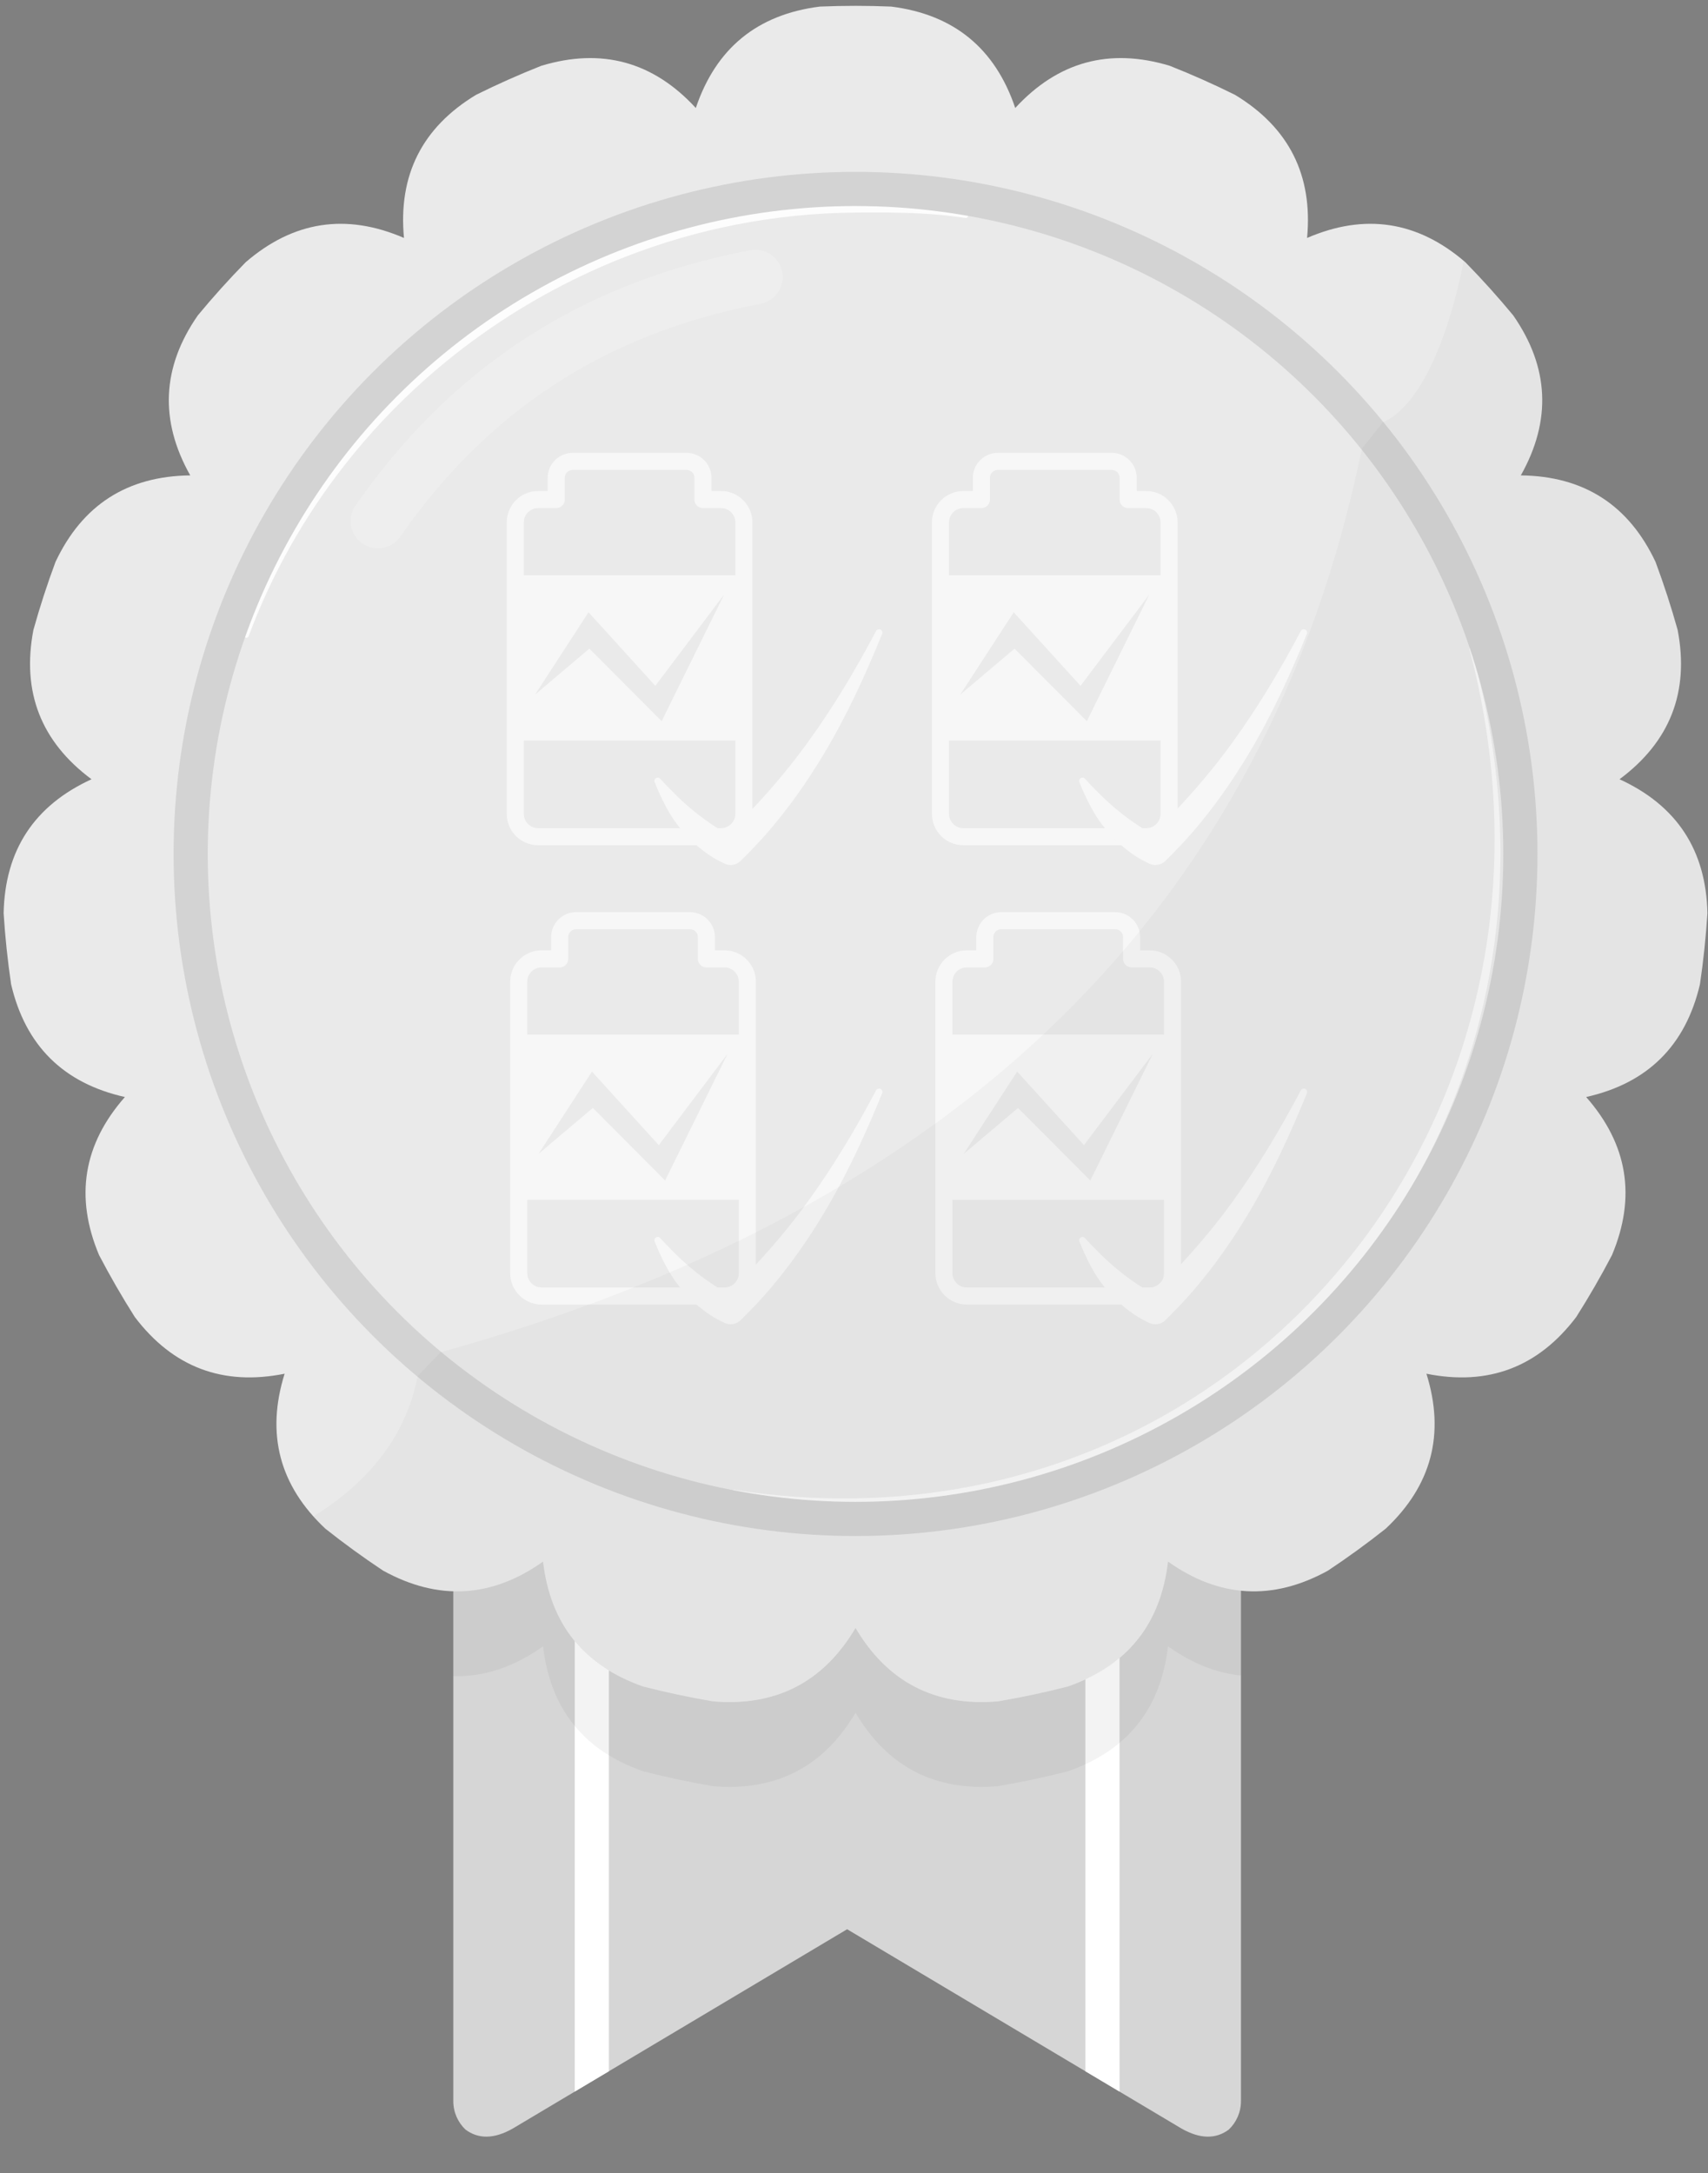 <?xml version="1.0" encoding="UTF-8" standalone="no"?><!DOCTYPE svg PUBLIC "-//W3C//DTD SVG 1.1//EN" "http://www.w3.org/Graphics/SVG/1.1/DTD/svg11.dtd"><svg width="100%" height="100%" viewBox="0 0 125 159" version="1.1" xmlns="http://www.w3.org/2000/svg" xmlns:xlink="http://www.w3.org/1999/xlink" xml:space="preserve" xmlns:serif="http://www.serif.com/" style="fill-rule:evenodd;clip-rule:evenodd;stroke-linecap:round;stroke-linejoin:round;stroke-miterlimit:1.5;"><rect x="0" y="0" width="125" height="159" fill="#808080" stroke="none"/><rect id="GreyV-8" x="0.266" y="0.427" width="124.692" height="155.914" style="fill:none;"/><clipPath id="_clip1"><rect x="0.266" y="0.427" width="124.692" height="155.914"/></clipPath><g clip-path="url(#_clip1)"><g id="Bronze"><path d="M34.064,155.822c-0.548,-0.524 -0.889,-1.263 -0.889,-2.081l-0,-52.472c20.133,13.42 39.34,13.583 57.645,0.796l-0,51.676c-0,0.819 -0.342,1.558 -0.891,2.083c-0.93,0.689 -2.071,0.717 -3.479,-0.087l-24.453,-14.573l-24.463,14.579c-1.404,0.799 -2.543,0.768 -3.47,0.079Z" style="fill:#d6d6d6;"/><clipPath id="_clip2"><path d="M34.064,155.822c-0.548,-0.524 -0.889,-1.263 -0.889,-2.081l-0,-52.472c20.133,13.42 39.34,13.583 57.645,0.796l-0,51.676c-0,0.819 -0.342,1.558 -0.891,2.083c-0.93,0.689 -2.071,0.717 -3.479,-0.087l-24.453,-14.573l-24.463,14.579c-1.404,0.799 -2.543,0.768 -3.47,0.079Z"/></clipPath><g clip-path="url(#_clip2)"><g><path d="M43.312,113.889l-0,40.332" style="fill:none;stroke:#fff;stroke-width:2.5px;"/><path d="M80.683,113.889l-0,40.332" style="fill:none;stroke:#fff;stroke-width:2.5px;"/></g><path d="M33.175,116.346c2.233,0.161 4.424,-0.566 6.569,-2.088c0.534,4.58 2.978,7.629 7.332,9.145c1.69,0.434 3.398,0.797 5.118,1.088c4.595,0.386 8.068,-1.405 10.418,-5.372c2.35,3.967 5.823,5.758 10.418,5.372c1.72,-0.291 3.427,-0.654 5.117,-1.088c4.355,-1.516 6.799,-4.565 7.333,-9.145c1.748,1.24 3.526,1.952 5.34,2.081l-0,6.261c-1.81,-0.183 -3.591,-0.895 -5.34,-2.137c-0.534,4.581 -2.978,7.629 -7.333,9.145c-1.69,0.434 -3.397,0.797 -5.117,1.088c-4.595,0.386 -8.068,-1.405 -10.418,-5.372c-2.35,3.967 -5.823,5.758 -10.418,5.372c-1.72,-0.291 -3.428,-0.654 -5.118,-1.088c-4.354,-1.516 -6.798,-4.564 -7.332,-9.145c-2.144,1.522 -4.334,2.249 -6.569,2.18l-0,-6.297Z" style="fill-opacity:0.05;"/></g></g><path d="M65.228,0.482c-1.743,-0.073 -3.489,-0.073 -5.232,-0c-4.575,0.578 -7.599,3.051 -9.073,7.42c-3.124,-3.392 -6.893,-4.421 -11.308,-3.088c-1.622,0.642 -3.217,1.352 -4.779,2.128c-3.945,2.388 -5.701,5.878 -5.271,10.469c-4.233,-1.828 -8.095,-1.235 -11.586,1.778c-1.221,1.246 -2.389,2.543 -3.501,3.888c-2.631,3.786 -2.817,7.689 -0.556,11.708c-4.611,0.052 -7.898,2.164 -9.862,6.336c-0.608,1.635 -1.147,3.296 -1.616,4.976c-0.864,4.529 0.553,8.17 4.253,10.922c-4.191,1.923 -6.335,5.19 -6.431,9.8c0.109,1.741 0.292,3.477 0.547,5.203c1.053,4.489 3.829,7.239 8.328,8.248c-3.047,3.461 -3.677,7.317 -1.89,11.568c0.809,1.546 1.681,3.058 2.616,4.531c2.788,3.673 6.442,5.055 10.963,4.147c-1.375,4.402 -0.382,8.181 2.979,11.337c1.367,1.084 2.78,2.11 4.233,3.075c4.041,2.222 7.941,1.998 11.702,-0.67c0.534,4.58 2.978,7.629 7.332,9.145c1.69,0.434 3.398,0.797 5.118,1.088c4.595,0.386 8.068,-1.405 10.418,-5.372c2.35,3.967 5.823,5.758 10.418,5.372c1.72,-0.291 3.427,-0.654 5.117,-1.088c4.355,-1.516 6.799,-4.565 7.333,-9.145c3.76,2.668 7.661,2.892 11.702,0.67c1.453,-0.965 2.865,-1.991 4.233,-3.075c3.361,-3.156 4.354,-6.935 2.978,-11.337c4.521,0.908 8.176,-0.474 10.963,-4.147c0.935,-1.473 1.808,-2.985 2.616,-4.531c1.787,-4.251 1.157,-8.107 -1.889,-11.568c4.499,-1.009 7.275,-3.759 8.328,-8.248c0.255,-1.726 0.437,-3.462 0.547,-5.203c-0.097,-4.61 -2.24,-7.877 -6.432,-9.8c3.7,-2.752 5.118,-6.393 4.254,-10.922c-0.469,-1.68 -1.009,-3.341 -1.617,-4.976c-1.963,-4.172 -5.25,-6.284 -9.861,-6.336c2.261,-4.019 2.075,-7.922 -0.557,-11.708c-1.112,-1.345 -2.28,-2.642 -3.5,-3.888c-3.491,-3.013 -7.353,-3.606 -11.586,-1.778c0.43,-4.591 -1.327,-8.081 -5.271,-10.469c-1.563,-0.776 -3.157,-1.486 -4.78,-2.128c-4.414,-1.333 -8.183,-0.304 -11.307,3.088c-1.474,-4.369 -4.498,-6.842 -9.073,-7.42Z" style="fill:#eaeaea;"/><clipPath id="_clip3"><path d="M65.228,0.482c-1.743,-0.073 -3.489,-0.073 -5.232,-0c-4.575,0.578 -7.599,3.051 -9.073,7.42c-3.124,-3.392 -6.893,-4.421 -11.308,-3.088c-1.622,0.642 -3.217,1.352 -4.779,2.128c-3.945,2.388 -5.701,5.878 -5.271,10.469c-4.233,-1.828 -8.095,-1.235 -11.586,1.778c-1.221,1.246 -2.389,2.543 -3.501,3.888c-2.631,3.786 -2.817,7.689 -0.556,11.708c-4.611,0.052 -7.898,2.164 -9.862,6.336c-0.608,1.635 -1.147,3.296 -1.616,4.976c-0.864,4.529 0.553,8.17 4.253,10.922c-4.191,1.923 -6.335,5.19 -6.431,9.8c0.109,1.741 0.292,3.477 0.547,5.203c1.053,4.489 3.829,7.239 8.328,8.248c-3.047,3.461 -3.677,7.317 -1.89,11.568c0.809,1.546 1.681,3.058 2.616,4.531c2.788,3.673 6.442,5.055 10.963,4.147c-1.375,4.402 -0.382,8.181 2.979,11.337c1.367,1.084 2.78,2.11 4.233,3.075c4.041,2.222 7.941,1.998 11.702,-0.67c0.534,4.58 2.978,7.629 7.332,9.145c1.69,0.434 3.398,0.797 5.118,1.088c4.595,0.386 8.068,-1.405 10.418,-5.372c2.35,3.967 5.823,5.758 10.418,5.372c1.72,-0.291 3.427,-0.654 5.117,-1.088c4.355,-1.516 6.799,-4.565 7.333,-9.145c3.76,2.668 7.661,2.892 11.702,0.67c1.453,-0.965 2.865,-1.991 4.233,-3.075c3.361,-3.156 4.354,-6.935 2.978,-11.337c4.521,0.908 8.176,-0.474 10.963,-4.147c0.935,-1.473 1.808,-2.985 2.616,-4.531c1.787,-4.251 1.157,-8.107 -1.889,-11.568c4.499,-1.009 7.275,-3.759 8.328,-8.248c0.255,-1.726 0.437,-3.462 0.547,-5.203c-0.097,-4.61 -2.24,-7.877 -6.432,-9.8c3.7,-2.752 5.118,-6.393 4.254,-10.922c-0.469,-1.68 -1.009,-3.341 -1.617,-4.976c-1.963,-4.172 -5.25,-6.284 -9.861,-6.336c2.261,-4.019 2.075,-7.922 -0.557,-11.708c-1.112,-1.345 -2.28,-2.642 -3.5,-3.888c-3.491,-3.013 -7.353,-3.606 -11.586,-1.778c0.43,-4.591 -1.327,-8.081 -5.271,-10.469c-1.563,-0.776 -3.157,-1.486 -4.78,-2.128c-4.414,-1.333 -8.183,-0.304 -11.307,3.088c-1.474,-4.369 -4.498,-6.842 -9.073,-7.42Z"/></clipPath><g clip-path="url(#_clip3)"><path d="M107.536,47.474c1.041,3.934 1.622,7.813 1.793,11.596c0.275,6.096 -0.532,11.937 -2.241,17.347c-1.191,3.769 -2.82,7.326 -4.832,10.615c-1.36,2.224 -2.895,4.323 -4.585,6.283c-1.696,1.967 -3.547,3.794 -5.542,5.458c-2.975,2.482 -6.265,4.604 -9.816,6.293c-3.469,1.651 -7.184,2.892 -11.094,3.662c-5.51,1.085 -11.403,1.238 -17.53,0.277c-0.035,-0.006 -0.069,0.018 -0.075,0.054c-0.006,0.035 0.018,0.069 0.054,0.075c6.144,1.084 12.076,1.047 17.637,0.052c3.97,-0.711 7.75,-1.908 11.283,-3.53c3.631,-1.667 7.001,-3.78 10.045,-6.275c2.043,-1.675 3.941,-3.522 5.668,-5.522c1.721,-1.993 3.274,-4.138 4.641,-6.411c2.019,-3.354 3.636,-6.988 4.794,-10.832c0.842,-2.797 1.439,-5.707 1.77,-8.702c0.718,-6.509 0.177,-13.421 -1.844,-20.475c-0.009,-0.034 -0.046,-0.055 -0.08,-0.045c-0.035,0.009 -0.056,0.045 -0.046,0.08Z" style="fill:#fff;fill-opacity:0.7;"/><path d="M18.198,46.55c1.689,-4.552 4.079,-8.761 7.022,-12.519c1.775,-2.266 3.751,-4.367 5.902,-6.277c1.431,-1.271 2.938,-2.457 4.513,-3.554c1.567,-1.091 3.202,-2.093 4.896,-2.998c1.683,-0.899 3.423,-1.704 5.216,-2.404c5.239,-2.045 10.925,-3.199 16.865,-3.244c1.604,-0.015 3.235,-0.016 4.835,0.071c1.086,0.059 2.157,0.159 3.197,0.324c0.095,0.017 0.185,-0.047 0.201,-0.142c0.016,-0.095 -0.048,-0.185 -0.143,-0.201c-1.049,-0.189 -2.131,-0.312 -3.228,-0.393c-1.608,-0.118 -3.248,-0.146 -4.862,-0.16c-6.02,-0.046 -11.805,1.021 -17.139,3.029c-1.832,0.69 -3.611,1.491 -5.326,2.397c-1.728,0.913 -3.392,1.933 -4.982,3.05c-1.597,1.121 -3.119,2.341 -4.559,3.65c-2.162,1.964 -4.138,4.126 -5.899,6.457c-2.907,3.85 -5.225,8.161 -6.837,12.796c-0.032,0.09 0.015,0.19 0.105,0.223c0.091,0.032 0.191,-0.015 0.223,-0.105Z" style="fill:#fff;fill-opacity:0.9;"/><path d="M27.657,38.128c6.55,-9.429 15.532,-15.554 27.623,-17.858" style="fill:none;stroke:#fff;stroke-opacity:0.2;stroke-width:3.99px;"/><circle cx="62.612" cy="62.484" r="48.658" style="fill:none;stroke:#d3d3d3;stroke-width:2.5px;"/></g><g><path d="M40.707,36.553l-1.324,-0c-0.923,-0 -1.673,0.749 -1.673,1.673l0,21.323c0,0.923 0.75,1.673 1.673,1.673l13.386,-0c0.924,-0 1.673,-0.75 1.673,-1.673l0,-21.323c0,-0.924 -0.749,-1.673 -1.673,-1.673l-1.323,-0l-0,-1.589c-0,-0.665 -0.539,-1.204 -1.204,-1.204l-8.332,0c-0.664,0 -1.203,0.539 -1.203,1.204l-0,1.589Z" style="fill:none;stroke:#f7f7f7;stroke-width:1.25px;stroke-linecap:butt;stroke-miterlimit:2;"/><path d="M54.442,42.091l-16.732,-0l0,12.091l16.732,0l0,-12.091Zm-15.283,8.732l3.913,-6.022l4.888,5.382l5.033,-6.68l-4.57,9.267l-5.289,-5.309l-3.975,3.362Z" style="fill:#f7f7f7;"/><path d="M40.959,70.161l-1.324,-0c-0.923,-0 -1.673,0.75 -1.673,1.673l0,21.323c0,0.924 0.75,1.673 1.673,1.673l13.386,0c0.924,0 1.673,-0.749 1.673,-1.673l0,-21.323c0,-0.923 -0.749,-1.673 -1.673,-1.673l-1.323,-0l-0,-1.589c-0,-0.664 -0.539,-1.203 -1.204,-1.203l-8.332,-0c-0.664,-0 -1.203,0.539 -1.203,1.203l-0,1.589Z" style="fill:none;stroke:#f7f7f7;stroke-width:1.25px;stroke-linecap:butt;stroke-miterlimit:2;"/><path d="M54.694,75.699l-16.732,0l0,12.092l16.732,-0l0,-12.092Zm-15.282,8.732l3.912,-6.021l4.888,5.381l5.033,-6.679l-4.569,9.266l-5.29,-5.309l-3.974,3.362Z" style="fill:#f7f7f7;"/><path d="M71.824,36.553l-1.323,-0c-0.923,-0 -1.673,0.749 -1.673,1.673l-0,21.323c-0,0.923 0.75,1.673 1.673,1.673l13.386,-0c0.923,-0 1.673,-0.75 1.673,-1.673l0,-21.323c0,-0.924 -0.75,-1.673 -1.673,-1.673l-1.323,-0l-0,-1.589c-0,-0.665 -0.54,-1.204 -1.204,-1.204l-8.332,0c-0.664,0 -1.204,0.539 -1.204,1.204l0,1.589Z" style="fill:none;stroke:#f7f7f7;stroke-width:1.25px;stroke-linecap:butt;stroke-miterlimit:2;"/><path d="M85.56,42.091l-16.732,-0l-0,12.091l16.732,0l0,-12.091Zm-15.283,8.732l3.912,-6.022l4.889,5.382l5.033,-6.68l-4.57,9.267l-5.289,-5.309l-3.975,3.362Z" style="fill:#f7f7f7;"/><path d="M72.076,70.161l-1.323,-0c-0.923,-0 -1.673,0.75 -1.673,1.673l-0,21.323c-0,0.924 0.75,1.673 1.673,1.673l13.386,0c0.923,0 1.673,-0.749 1.673,-1.673l0,-21.323c0,-0.923 -0.75,-1.673 -1.673,-1.673l-1.323,-0l-0,-1.589c-0,-0.664 -0.54,-1.203 -1.204,-1.203l-8.332,-0c-0.664,-0 -1.204,0.539 -1.204,1.203l0,1.589Z" style="fill:none;stroke:#f7f7f7;stroke-width:1.25px;stroke-linecap:butt;stroke-miterlimit:2;"/><path d="M85.812,75.699l-16.732,0l-0,12.092l16.732,-0l0,-12.092Zm-15.283,8.732l3.912,-6.021l4.889,5.381l5.033,-6.679l-4.57,9.266l-5.289,-5.309l-3.975,3.362Z" style="fill:#f7f7f7;"/><path d="M47.926,90.884c0.362,0.893 0.745,1.694 1.215,2.445c0.217,0.346 0.454,0.661 0.705,0.965c0.625,0.76 1.335,1.393 2.108,1.913c0.347,0.233 0.717,0.424 1.093,0.603c0.385,0.174 0.838,0.096 1.144,-0.196c0.721,-0.713 1.411,-1.429 2.049,-2.17c1.557,-1.812 2.873,-3.701 4.033,-5.634c1.717,-2.861 3.063,-5.813 4.282,-8.806c0.058,-0.124 0.004,-0.271 -0.12,-0.329c-0.123,-0.058 -0.271,-0.004 -0.328,0.12c-1.485,2.813 -3.116,5.556 -5.047,8.211c-1.276,1.755 -2.696,3.447 -4.288,5.104c-0.487,0.508 -0.985,1.017 -1.505,1.519c-0.392,-0.198 -0.769,-0.425 -1.141,-0.675c-0.379,-0.255 -0.752,-0.522 -1.123,-0.817c-0.642,-0.512 -1.261,-1.059 -1.879,-1.699c-0.26,-0.269 -0.517,-0.524 -0.776,-0.812c-0.071,-0.117 -0.224,-0.153 -0.34,-0.082c-0.117,0.071 -0.153,0.223 -0.082,0.34Z" style="fill:#f7f7f7;"/><path d="M79.011,90.884c0.361,0.893 0.745,1.694 1.215,2.445c0.217,0.346 0.454,0.661 0.705,0.965c0.625,0.76 1.334,1.393 2.108,1.913c0.347,0.233 0.717,0.424 1.092,0.603c0.386,0.174 0.839,0.096 1.145,-0.196c0.721,-0.713 1.411,-1.429 2.049,-2.17c1.557,-1.812 2.872,-3.701 4.033,-5.634c1.717,-2.861 3.063,-5.813 4.282,-8.806c0.058,-0.124 0.004,-0.271 -0.12,-0.329c-0.123,-0.058 -0.271,-0.004 -0.328,0.12c-1.485,2.813 -3.116,5.556 -5.047,8.211c-1.276,1.755 -2.696,3.447 -4.288,5.104c-0.487,0.508 -0.985,1.017 -1.505,1.519c-0.392,-0.198 -0.769,-0.425 -1.141,-0.675c-0.379,-0.255 -0.752,-0.522 -1.123,-0.817c-0.642,-0.512 -1.261,-1.059 -1.879,-1.699c-0.26,-0.269 -0.518,-0.524 -0.776,-0.812c-0.071,-0.117 -0.224,-0.153 -0.34,-0.082c-0.117,0.071 -0.153,0.223 -0.082,0.34Z" style="fill:#f7f7f7;"/><path d="M47.926,57.275c0.362,0.893 0.745,1.695 1.215,2.445c0.217,0.346 0.454,0.661 0.705,0.966c0.625,0.759 1.335,1.393 2.108,1.913c0.347,0.233 0.717,0.423 1.093,0.603c0.385,0.174 0.838,0.096 1.144,-0.197c0.721,-0.712 1.411,-1.428 2.049,-2.17c1.557,-1.811 2.873,-3.701 4.033,-5.634c1.717,-2.86 3.063,-5.813 4.282,-8.806c0.058,-0.124 0.004,-0.271 -0.12,-0.329c-0.123,-0.057 -0.271,-0.004 -0.328,0.12c-1.485,2.814 -3.116,5.556 -5.047,8.212c-1.276,1.754 -2.696,3.446 -4.288,5.104c-0.487,0.508 -0.985,1.017 -1.505,1.518c-0.392,-0.197 -0.769,-0.425 -1.141,-0.674c-0.379,-0.255 -0.752,-0.522 -1.123,-0.818c-0.642,-0.511 -1.261,-1.058 -1.879,-1.699c-0.26,-0.269 -0.517,-0.523 -0.776,-0.812c-0.071,-0.116 -0.224,-0.153 -0.34,-0.082c-0.117,0.072 -0.153,0.224 -0.082,0.34Z" style="fill:#f7f7f7;"/><path d="M79.011,57.275c0.361,0.893 0.745,1.695 1.215,2.445c0.217,0.346 0.454,0.661 0.705,0.966c0.625,0.759 1.334,1.393 2.108,1.913c0.347,0.233 0.717,0.423 1.092,0.603c0.386,0.174 0.839,0.096 1.145,-0.197c0.721,-0.712 1.411,-1.428 2.049,-2.17c1.557,-1.811 2.872,-3.701 4.033,-5.634c1.717,-2.86 3.063,-5.813 4.282,-8.806c0.058,-0.124 0.004,-0.271 -0.12,-0.329c-0.123,-0.057 -0.271,-0.004 -0.328,0.12c-1.485,2.814 -3.116,5.556 -5.047,8.212c-1.276,1.754 -2.696,3.446 -4.288,5.104c-0.487,0.508 -0.985,1.017 -1.505,1.518c-0.392,-0.197 -0.769,-0.425 -1.141,-0.674c-0.379,-0.255 -0.752,-0.522 -1.123,-0.818c-0.642,-0.511 -1.261,-1.058 -1.879,-1.699c-0.26,-0.269 -0.518,-0.523 -0.776,-0.812c-0.071,-0.116 -0.224,-0.153 -0.34,-0.082c-0.117,0.072 -0.153,0.224 -0.082,0.34Z" style="fill:#f7f7f7;"/></g><path id="schatten" d="M107.124,19.086l0.121,0.103c1.22,1.246 2.388,2.543 3.5,3.888c2.632,3.786 2.818,7.689 0.557,11.708c4.611,0.052 7.898,2.164 9.861,6.336c0.608,1.635 1.148,3.296 1.617,4.976c0.864,4.529 -0.554,8.17 -4.254,10.922c4.192,1.923 6.335,5.19 6.432,9.8c-0.11,1.741 -0.292,3.477 -0.547,5.203c-1.053,4.489 -3.829,7.239 -8.328,8.248c3.046,3.461 3.676,7.317 1.889,11.568c-0.808,1.546 -1.681,3.058 -2.616,4.531c-2.787,3.673 -6.442,5.055 -10.963,4.147c1.376,4.402 0.383,8.181 -2.978,11.337c-1.368,1.084 -2.78,2.11 -4.233,3.075c-4.041,2.222 -7.942,1.998 -11.702,-0.67c-0.534,4.58 -2.978,7.629 -7.333,9.145c-1.69,0.434 -3.397,0.797 -5.117,1.088c-4.595,0.386 -8.068,-1.405 -10.418,-5.372c-2.35,3.967 -5.823,5.758 -10.418,5.372c-1.72,-0.291 -3.428,-0.654 -5.118,-1.088c-4.354,-1.516 -6.798,-4.565 -7.332,-9.145c-3.761,2.668 -7.661,2.892 -11.702,0.67c-1.453,-0.965 -2.866,-1.991 -4.233,-3.075c-0.312,-0.292 -0.603,-0.59 -0.874,-0.894c3.67,-2.26 6.715,-5.537 7.645,-10.285l1.647,-1.716c37.945,-10.584 60.534,-32.553 67.451,-66.146l1.529,-1.916c2.79,-1.179 4.869,-6.412 5.917,-11.81Z" style="fill-opacity:0.03;"/></g></svg>